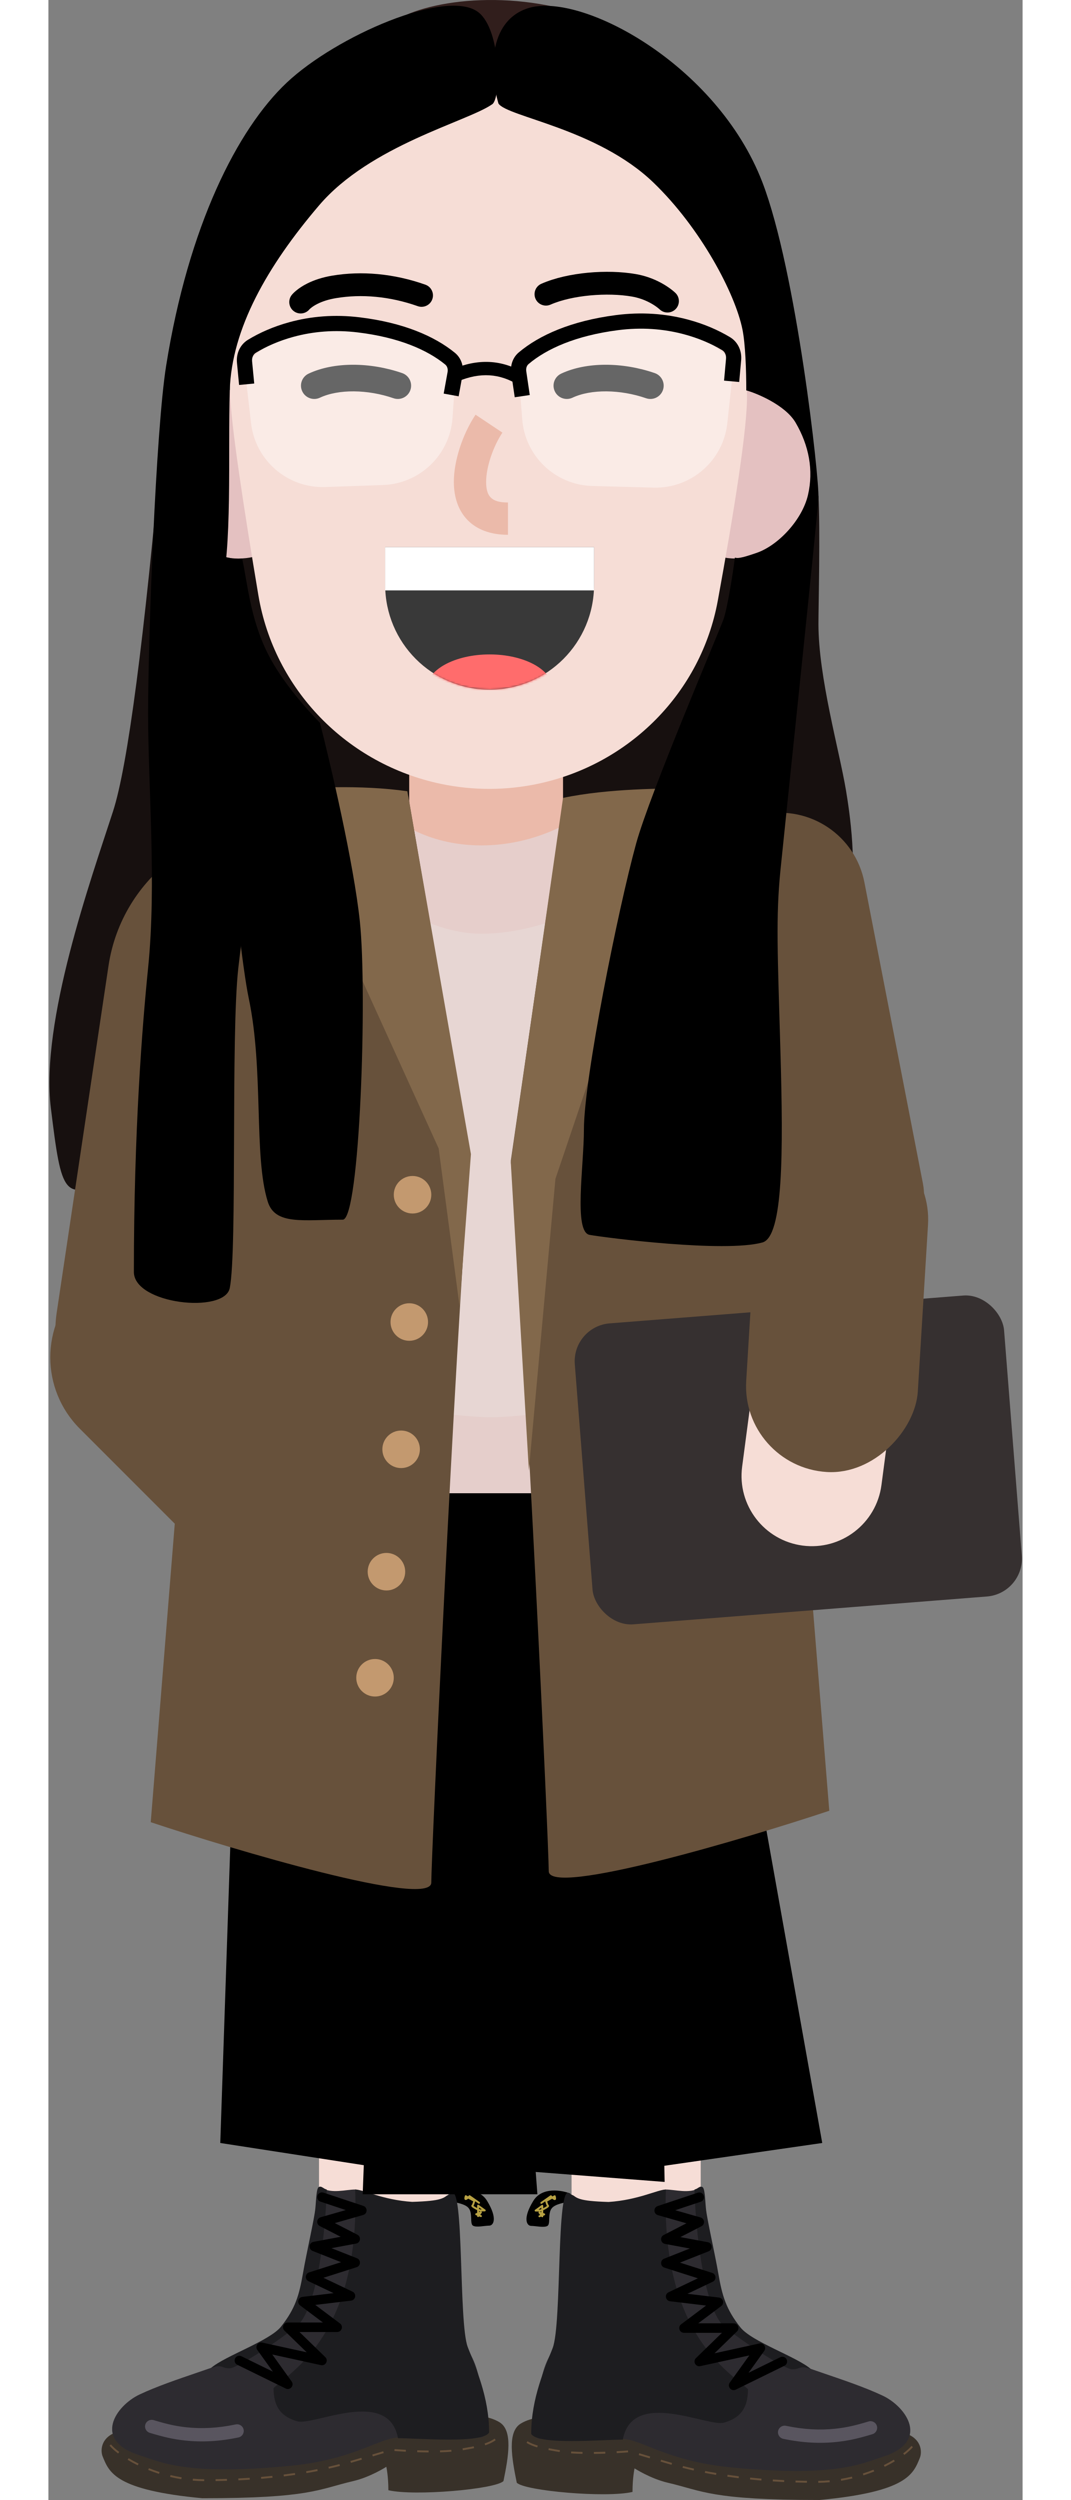<?xml version="1.0" encoding="UTF-8"?>
<svg width="600px" height="1400px" viewBox="0 0 513 1316" version="1.1" xmlns="http://www.w3.org/2000/svg" xmlns:xlink="http://www.w3.org/1999/xlink">
    <rect x="0" y="0" width="513" height="1316" fill="#808080" stroke="none"/>
    <!-- Generator: Sketch 55.2 (78181) - https://sketchapp.com -->
    <title>gee_me_037</title>
    <desc>Created with Sketch.</desc>
    <defs>
        <path d="M0.422,0 C0.362,1.021 0.332,2.051 0.332,3.081 L0.332,22.367 C0.332,51.44 24.961,75 55.331,75 C85.71,75 110.329,51.44 110.329,22.367 L110.329,3.081 C110.329,2.051 110.299,1.021 110.239,0 L0.422,0 Z" id="path-1"></path>
    </defs>
    <g id="GEE!-ME" stroke="none" stroke-width="1" fill="none" fill-rule="evenodd">
        <g id="gee_me_037" transform="translate(-354, -142)">
            <g transform="translate(332, 142)">
                <g id="lower-limb" transform="translate(50, 735)" fill-rule="nonzero">
                    <polygon id="Path" fill="#F6DDD6" points="182.5 213 182.5 524 114.5 524 114.5 213"></polygon>
                    <polygon id="Path" fill="#F6DDD6" points="315.5 255 315.5 507 247.5 507 247.5 255"></polygon>
                    <path d="M202.967,423.42 C198.398,416 188.119,417.78 183.551,419.6 L184.693,423.96 C186.596,424.33 191.431,425.06 193.259,427.24 C195.543,429.97 193.83,435.42 195.543,436.51 C197.256,437.61 201.825,436.51 204.109,436.51 C206.393,436.51 208.677,432.7 202.967,423.42 Z" id="Path" fill="#000000"></path>
                    <path d="M191.298,420.842 C191.387,420.574 191.675,420.439 191.931,420.526 L192.015,420.563 L192.955,421.085 L193.167,420.89 L193.417,420.647 C193.567,420.496 193.793,420.459 193.98,420.546 L194.058,420.59 L199.058,424.09 C199.284,424.249 199.339,424.561 199.181,424.787 C199.04,424.988 198.778,425.054 198.563,424.955 L198.484,424.91 L196.739,423.688 L196.698,423.852 C196.474,424.696 196.183,425.515 195.878,426.018 L195.836,426.081 C195.98,426.201 196.19,426.345 196.458,426.509 L196.807,426.714 L197.25,426.959 L197.772,427.231 L197.772,426 C197.772,425.622 198.168,425.391 198.49,425.55 L198.563,425.593 L202.063,428.093 C202.434,428.358 202.281,428.923 201.86,428.993 L201.772,429 L199.826,429 C200.156,429.034 200.387,429.408 200.218,429.727 L200.172,429.8 L199.41,430.816 L199.958,431.036 C200.186,431.127 200.309,431.367 200.262,431.599 L200.236,431.686 C200.145,431.914 199.905,432.037 199.673,431.99 L199.586,431.964 L198.788,431.645 L198.672,431.8 C198.402,432.16 197.847,432.004 197.779,431.587 L197.772,431.5 L197.772,431.238 L197.086,430.964 C196.697,430.809 196.669,430.286 197.003,430.078 L197.086,430.036 L197.772,429.761 L197.772,428.348 L197.424,428.176 C197.157,428.041 196.899,427.907 196.659,427.776 L196.312,427.583 C195.826,427.307 195.45,427.061 195.196,426.848 C194.73,426.457 194.507,426.058 194.918,425.646 C195.109,425.456 195.399,424.728 195.628,423.957 L195.688,423.748 L193.088,422.303 L192.955,422.41 C192.538,422.734 192.166,422.948 191.877,422.992 L191.772,423 C191.155,423 191.003,422.516 191.062,421.891 C191.091,421.572 191.185,421.181 191.298,420.842 Z M198.772,428.822 L198.772,429.361 L199.586,429.036 C199.614,429.025 199.641,429.016 199.668,429.01 L199.735,429 L199.272,429 L199.068,428.957 L198.772,428.822 Z M198.772,426.971 L198.772,427.72 L199.129,427.886 L199.38,428 L200.213,428 L198.772,426.971 Z" id="Path" fill-opacity="0.78" fill="#EACE56"></path>
                    <path d="M0.558,558 C-0.658,555 -0.449,548.5 7.051,545.5 C14.55,542.5 103.05,558 103.05,558 C125.833,556.14 187.022,526.28 209.551,540 C216.678,544.34 214.262,558.09 211.631,570.96 C207.421,575.25 164.831,579 151.022,575.78 C151.022,568.28 149.947,563.45 149.947,563.45 C149.947,563.45 141.581,568.85 132.551,570.96 C114.132,575.25 110.101,580 53.051,580 C7.294,575.71 4.003,566.5 0.558,558 Z" id="Path" fill="#383129"></path>
                    <path d="M4.169,552.323 C5.231,553.578 6.777,554.986 8.692,556.433 L9.295,555.636 C7.434,554.23 5.942,552.87 4.933,551.677 L4.169,552.323 Z M13.723,559.798 C15.388,560.793 17.167,561.757 19.036,562.672 L19.476,561.774 C17.632,560.871 15.877,559.921 14.236,558.94 L13.723,559.798 Z M24.553,565.117 C26.403,565.857 28.3,566.537 30.235,567.153 L30.538,566.2 C28.626,565.592 26.752,564.919 24.924,564.189 L24.553,565.117 Z M36.068,568.778 C38.023,569.247 39.997,569.646 41.987,569.97 L42.148,568.983 C40.183,568.663 38.232,568.269 36.302,567.806 L36.068,568.778 Z M47.997,570.718 C50.004,570.89 52.016,570.984 54.03,570.998 L54.037,569.998 C52.049,569.985 50.063,569.892 48.083,569.722 L47.997,570.718 Z M60.023,570.96 C62.041,570.93 64.044,570.884 66.03,570.821 L65.999,569.822 C64.018,569.884 62.021,569.93 60.009,569.96 L60.023,570.96 Z M72.04,570.581 C74.058,570.482 76.058,570.367 78.037,570.235 L77.971,569.237 C75.997,569.369 74.004,569.484 71.992,569.582 L72.04,570.581 Z M84.029,569.781 C86.047,569.609 88.042,569.42 90.011,569.213 L89.907,568.219 C87.944,568.424 85.956,568.613 83.944,568.785 L84.029,569.781 Z M95.989,568.526 C98.007,568.273 99.993,568.002 101.945,567.714 L101.799,566.725 C99.854,567.012 97.875,567.282 95.865,567.534 L95.989,568.526 Z M107.877,566.769 C109.895,566.423 111.867,566.059 113.79,565.678 L113.595,564.697 C111.681,565.076 109.718,565.439 107.708,565.783 L107.877,566.769 Z M119.678,564.427 C121.702,563.965 123.653,563.487 125.522,562.994 L125.267,562.027 C123.409,562.517 121.469,562.993 119.456,563.452 L119.678,564.427 Z M131.315,561.362 L137.075,559.674 L136.792,558.715 L131.035,560.402 L131.315,561.362 Z M142.542,557.01 L142.828,557.968 L148.576,556.24 L148.286,555.283 L143.911,556.601 C143.463,556.735 143.006,556.872 142.542,557.01 Z M154.275,554.137 L154.199,555.134 L155.61,555.237 C157.057,555.337 158.606,555.432 160.199,555.515 L160.252,554.516 L158.681,554.43 C157.129,554.34 155.642,554.241 154.275,554.137 Z M166.203,555.766 C168.253,555.829 170.266,555.868 172.214,555.88 L172.22,554.88 C170.281,554.868 168.276,554.83 166.234,554.766 L166.203,555.766 Z M178.233,555.822 C180.412,555.762 182.426,555.657 184.253,555.506 L184.17,554.509 C182.363,554.659 180.367,554.763 178.206,554.823 L178.233,555.822 Z M190.082,553.744 L190.245,554.731 L191.372,554.542 C193.198,554.23 194.766,553.938 196.167,553.646 L195.963,552.667 L194.666,552.928 C193.318,553.19 191.811,553.458 190.082,553.744 Z M202.032,552.125 C204.257,551.381 206.028,550.519 207.557,549.429 L206.976,548.615 C205.534,549.643 203.851,550.462 201.715,551.176 L202.032,552.125 Z" id="Path" fill="#67513B"></path>
                    <path d="M133.551,417.5 C138.426,417.5 166.869,432.43 181.627,420.85 C183.249,419.58 186.55,420.62 186.553,422.68 C186.58,442.58 186.874,477.18 189.854,490.9 C193.011,505.44 195.677,503.36 198.833,516.86 C201.019,526.21 208.098,548.02 198.833,548.02 L156.579,548.02 C146.582,548.02 133.08,559.63 99.789,562.89 C44.526,568.31 31.022,560.89 19.988,557.39 C-5.118,549.43 7.623,531.21 19.988,525.39 C38.102,516.86 64.063,510.46 77.268,503.39 C87.551,497.89 91.082,496.18 96.361,490.39 C105.065,480.85 112.711,430.66 113.893,417.55 C113.975,416.64 115.256,416.17 116.035,416.65 C121.184,419.82 128.718,417.5 133.551,417.5 Z" id="Path" fill="#2D2B30"></path>
                    <path d="M23.031,541.207 C23.59,539.357 25.543,538.31 27.394,538.87 L28.835,539.301 C34.936,541.102 39.242,542.068 44.713,542.656 C52.725,543.518 61.219,543.12 70.642,541.144 C72.534,540.748 74.389,541.96 74.786,543.852 C75.182,545.744 73.97,547.599 72.078,547.996 C61.93,550.123 52.7,550.556 43.965,549.616 C37.548,548.926 32.637,547.767 25.368,545.57 C23.518,545.011 22.471,543.058 23.031,541.207 Z" id="Path" fill="#59555F"></path>
                    <path d="M90.551,522 C100.342,513 136.051,492.89 133.551,417.5 C137.794,417.5 148.051,423 163.551,424 C179.828,423.51 179.561,422.04 183.872,419.6 C183.989,419.53 184.124,419.43 184.235,419.36 C190.996,414.81 187.955,487.51 192.807,500.39 C196.724,510.79 204.067,526.39 204.067,545.39 C200.64,551.39 166.86,548.39 156.089,548.39 C151.051,521.5 111.551,542 103.051,539.5 C95.59,537.31 90.551,533 90.551,522 Z" id="Path" fill="#1D1D20"></path>
                    <path d="M102.551,489.6 C113.751,480.8 118.051,438 118.551,417.5 C116.551,417 116.051,415.6 114.551,416.1 C113.051,416.6 113.051,422.6 112.551,427.6 C112.004,433.08 108.051,450.1 106.051,461.6 C104.051,473.1 102.051,480.1 94.551,489.6 C88.551,497.2 65.051,505 57.551,511.5 C58.384,511.33 60.551,510.2 62.551,510.6 C65.051,511.1 64.551,511.6 67.551,511.6 C70.551,511.6 88.551,500.6 102.551,489.6 Z" id="Path" fill="#1D1D20"></path>
                    <path d="M113.679,420.709 C114.098,419.452 115.42,418.749 116.684,419.081 L116.842,419.128 L137.842,426.128 C140.117,426.887 140.103,430.068 137.907,430.85 L137.738,430.904 L122.815,435.167 L134.694,441.277 C136.763,442.341 136.372,445.373 134.172,445.922 L134.008,445.958 L121.047,448.368 L134.47,453.675 C136.599,454.517 136.554,457.508 134.479,458.322 L134.311,458.382 L116.832,463.959 L132.126,471.243 C134.336,472.295 133.86,475.532 131.515,475.957 L131.349,475.982 L112.537,478.239 L125.551,488 C127.429,489.409 126.498,492.362 124.213,492.495 L124.051,492.5 L104.209,492.5 L117.794,505.708 C119.56,507.424 118.04,510.354 115.669,509.971 L115.517,509.942 L89.881,504.334 L100.082,518.542 C101.567,520.611 99.376,523.28 97.091,522.309 L96.951,522.245 L71.451,509.745 C70.211,509.137 69.698,507.639 70.306,506.4 C70.889,505.211 72.288,504.691 73.495,505.185 L73.651,505.255 L90.217,513.376 L82.02,501.958 C80.714,500.139 82.273,497.683 84.434,498.029 L84.585,498.058 L108.026,503.185 L96.308,491.792 C94.738,490.265 95.756,487.629 97.893,487.505 L98.051,487.5 L116.551,487.5 L104.551,478.5 C102.793,477.181 103.478,474.429 105.588,474.043 L105.753,474.018 L122.182,472.046 L108.976,465.757 C106.986,464.809 107.123,461.967 109.12,461.179 L109.291,461.118 L126.116,455.748 L111.132,449.825 C108.853,448.924 109.113,445.658 111.425,445.079 L111.594,445.042 L125.905,442.379 L114.908,436.723 C112.945,435.714 113.171,432.874 115.196,432.15 L115.364,432.096 L128.595,428.316 L115.26,423.872 C114.003,423.453 113.3,422.131 113.632,420.867 L113.679,420.709 Z" id="Path" fill="#000000"></path>
                    <path d="M227.348,423.47 C231.942,416 242.278,417.8 246.872,419.63 L245.724,424.01 C243.81,424.38 238.948,425.11 237.11,427.31 C234.813,430.05 236.536,435.54 234.813,436.64 C233.09,437.73 228.496,436.64 226.199,436.64 C223.902,436.64 221.605,432.79 227.348,423.47 Z" id="Path" fill="#000000"></path>
                    <path d="M238.362,420.593 C238.636,420.44 238.982,420.575 239.08,420.874 C239.194,421.221 239.287,421.611 239.317,421.93 C239.376,422.555 239.223,423.04 238.605,423.04 C238.301,423.04 237.875,422.804 237.401,422.436 L237.28,422.339 L234.663,423.797 L234.669,423.817 C234.89,424.598 235.182,425.371 235.389,425.647 L235.439,425.706 C235.852,426.117 235.628,426.517 235.161,426.911 C234.906,427.126 234.527,427.374 234.039,427.653 C233.703,427.845 233.316,428.051 232.91,428.256 L232.569,428.425 L232.569,429.848 L233.26,430.126 C233.649,430.282 233.676,430.805 233.342,431.013 L233.259,431.055 L232.569,431.328 L232.569,431.59 C232.569,432.04 232.032,432.248 231.727,431.955 L231.669,431.89 L231.551,431.733 L230.745,432.055 C230.517,432.145 230.262,432.056 230.136,431.855 L230.095,431.775 C230.005,431.547 230.094,431.292 230.295,431.166 L230.375,431.125 L230.929,430.905 L230.16,429.88 C229.91,429.547 230.151,429.116 230.506,429.08 L228.549,429.08 C228.093,429.08 227.889,428.532 228.191,428.23 L228.258,428.173 L231.778,425.653 C232.085,425.433 232.504,425.622 232.562,425.976 L232.569,426.06 L232.569,427.307 L232.84,427.168 C232.965,427.103 233.087,427.037 233.205,426.973 L233.543,426.785 L233.893,426.577 C234.109,426.445 234.288,426.325 234.423,426.221 L234.52,426.141 L234.48,426.08 C234.173,425.577 233.882,424.758 233.655,423.905 L233.61,423.728 L231.853,424.96 C231.652,425.1 231.383,425.073 231.215,424.906 L231.156,424.837 C231.016,424.636 231.043,424.367 231.21,424.199 L231.279,424.14 L236.307,420.62 C236.507,420.481 236.779,420.505 236.95,420.679 C237.068,420.798 237.195,420.921 237.325,421.041 L237.413,421.121 L238.362,420.593 Z M231.569,428.899 L231.266,429.037 L231.063,429.08 L230.59,429.079 L230.664,429.09 L230.746,429.116 L231.569,429.447 L231.569,428.899 Z M231.569,427.032 L230.107,428.079 L230.957,428.079 L231.252,427.946 L231.569,427.797 L231.569,427.032 Z" id="Path" fill-opacity="0.78" fill="#EACE56"></path>
                    <path d="M430.888,558.8 C432.111,555.78 431.901,549.25 424.359,546.23 C416.818,543.21 327.823,558.8 327.823,558.8 C304.913,556.93 243.381,526.9 220.727,540.7 C213.56,545.06 215.989,558.89 218.635,571.83 C222.868,576.14 265.696,579.92 279.583,576.68 C279.583,569.13 280.664,564.28 280.664,564.28 C280.664,564.28 289.076,569.71 298.157,571.83 C316.679,576.14 320.733,580.92 378.102,580.92 C424.114,576.61 427.423,567.35 430.888,558.8 Z" id="Path" fill="#383129"></path>
                    <path d="M426.491,552.447 C425.481,553.639 423.989,554.999 422.131,556.405 L422.734,557.203 C424.647,555.755 426.192,554.347 427.255,553.093 L426.491,552.447 Z M417.19,559.714 C415.55,560.697 413.796,561.65 411.952,562.555 L412.393,563.452 C414.261,562.535 416.04,561.569 417.704,560.572 L417.19,559.714 Z M406.507,564.977 C404.681,565.71 402.807,566.386 400.896,566.998 L401.201,567.951 C403.135,567.331 405.031,566.647 406.88,565.905 L406.507,564.977 Z M395.137,568.617 C393.207,569.085 391.258,569.484 389.294,569.81 L389.457,570.797 C391.446,570.466 393.42,570.062 395.372,569.589 L395.137,568.617 Z M383.361,570.567 C381.381,570.744 379.395,570.844 377.407,570.866 L377.418,571.866 C379.432,571.844 381.444,571.742 383.45,571.563 L383.361,570.567 Z M371.453,570.835 C369.441,570.807 367.444,570.763 365.463,570.702 L365.432,571.702 C367.419,571.762 369.422,571.807 371.439,571.834 L371.453,570.835 Z M359.471,570.469 C357.459,570.373 355.465,570.261 353.491,570.132 L353.426,571.13 C355.406,571.259 357.405,571.372 359.423,571.468 L359.471,570.469 Z M347.52,569.688 C345.507,569.519 343.519,569.334 341.555,569.131 L341.452,570.126 C343.422,570.329 345.417,570.515 347.436,570.684 L347.52,569.688 Z M335.596,568.457 C333.585,568.208 331.606,567.942 329.659,567.659 L329.515,568.649 C331.469,568.933 333.456,569.2 335.474,569.449 L335.596,568.457 Z M323.748,566.731 C321.739,566.392 319.774,566.035 317.857,565.661 L317.666,566.642 C319.591,567.018 321.564,567.376 323.582,567.717 L323.748,566.731 Z M311.995,564.435 C309.983,563.984 308.041,563.516 306.178,563.034 L305.927,564.002 C307.802,564.487 309.754,564.957 311.776,565.41 L311.995,564.435 Z M300.125,562.389 L300.404,561.429 L295.771,560.075 C295.394,559.965 295.019,559.854 294.646,559.745 L294.364,560.704 L298.947,562.046 C299.337,562.16 299.73,562.275 300.125,562.389 Z M288.894,558.043 L283.149,556.32 L282.859,557.277 L288.609,559.001 L288.894,558.043 Z M277.275,555.845 L277.195,554.849 L275.333,554.989 C274.041,555.081 272.654,555.169 271.22,555.248 L271.276,556.247 L272.697,556.164 C274.333,556.065 275.885,555.957 277.275,555.845 Z M265.237,555.518 C263.204,555.588 261.198,555.635 259.251,555.656 L259.262,556.656 C261.217,556.635 263.231,556.588 265.272,556.517 L265.237,555.518 Z M253.263,555.632 C251.117,555.587 249.12,555.501 247.294,555.372 L247.223,556.37 C249.067,556.5 251.08,556.586 253.243,556.631 L253.263,555.632 Z M241.218,555.686 L241.377,554.699 L240.256,554.515 C238.44,554.214 236.88,553.935 235.484,553.661 L235.291,554.643 L236.603,554.893 C237.964,555.145 239.48,555.405 241.218,555.686 Z M229.693,552.284 C227.496,551.63 225.758,550.897 224.281,550.002 L223.763,550.858 C225.318,551.8 227.134,552.565 229.408,553.242 L229.693,552.284 Z" id="Path" fill="#67513B"></path>
                    <path d="M297.152,417.51 C292.246,417.51 263.604,432.55 248.773,420.85 C247.154,419.58 243.856,420.62 243.853,422.68 C243.827,442.69 243.532,477.52 240.533,491.33 C237.359,505.95 234.679,503.86 231.504,517.43 C229.306,526.83 222.188,548.76 231.504,548.76 L273.995,548.76 C284.048,548.76 297.626,560.44 331.103,563.72 C386.674,569.16 400.254,561.71 411.35,558.19 C436.596,550.18 423.784,531.86 411.35,526.01 C393.134,517.43 367.028,510.99 353.749,503.89 C343.409,498.36 339.858,496.64 334.549,490.81 C325.794,481.21 318.102,430.71 316.918,417.55 C316.837,416.64 315.556,416.17 314.778,416.65 C309.6,419.85 302.015,417.51 297.152,417.51 Z" id="Path" fill="#2D2B30"></path>
                    <path d="M403.907,539.58 C405.757,539.02 407.711,540.066 408.271,541.916 C408.831,543.766 407.785,545.72 405.935,546.28 L404.406,546.737 C397.926,548.652 393.23,549.706 387.237,550.351 C378.457,551.296 369.176,550.863 358.973,548.726 C357.081,548.329 355.868,546.474 356.264,544.583 C356.661,542.691 358.516,541.478 360.407,541.874 C369.886,543.859 378.43,544.259 386.488,543.391 C392.417,542.753 396.995,541.672 403.907,539.58 Z" id="Path" fill="#59555F"></path>
                    <path d="M340.392,522.6 C330.546,513.55 294.638,493.33 297.152,417.51 C292.885,417.51 282.571,423.04 266.984,424.05 C250.614,423.55 250.884,422.08 246.549,419.63 C246.432,419.56 246.296,419.46 246.185,419.38 C239.386,414.8 242.444,487.91 237.564,500.87 C233.626,511.33 226.241,527.02 226.241,546.12 C229.687,552.16 263.657,549.14 274.487,549.14 C279.554,522.1 319.275,542.71 327.822,540.2 C335.325,537.99 340.392,533.66 340.392,522.6 Z" id="Path" fill="#1D1D20"></path>
                    <path d="M328.325,490.02 C317.063,481.17 312.738,438.13 312.236,417.51 C314.247,417.01 314.75,415.61 316.258,416.11 C317.766,416.61 317.766,422.64 318.269,427.67 C318.819,433.18 322.794,450.3 324.806,461.86 C326.817,473.43 328.828,480.47 336.37,490.02 C342.403,497.66 366.035,505.5 373.577,512.04 C372.739,511.87 370.56,510.73 368.549,511.14 C366.035,511.64 366.538,512.14 363.521,512.14 C360.504,512.14 342.403,501.08 328.325,490.02 Z" id="Path" fill="#1D1D20"></path>
                    <path d="M313.959,419.168 C315.269,418.732 316.685,419.44 317.122,420.749 C317.541,422.007 316.905,423.362 315.695,423.855 L315.541,423.912 L302.089,428.395 L315.436,432.206 C317.558,432.812 317.892,435.642 316.048,436.747 L315.893,436.833 L304.798,442.539 L319.229,445.222 C321.639,445.67 322.008,448.925 319.85,449.936 L319.691,450.005 L304.586,455.978 L321.543,461.388 C323.643,462.058 323.892,464.893 322.019,465.944 L321.858,466.027 L308.534,472.373 L325.103,474.358 C327.286,474.619 328.07,477.345 326.437,478.736 L326.306,478.84 L314.202,487.92 L332.85,487.92 C335.041,487.92 336.148,490.519 334.703,492.099 L334.593,492.212 L322.773,503.705 L346.395,498.538 C348.582,498.059 350.22,500.463 349.046,502.31 L348.96,502.438 L340.683,513.966 L357.393,505.775 C358.581,505.193 360.006,505.639 360.657,506.768 L360.738,506.92 C361.32,508.108 360.874,509.533 359.745,510.184 L359.593,510.265 L333.95,522.835 C331.663,523.956 329.396,521.351 330.733,519.259 L330.819,519.132 L341.097,504.815 L315.284,510.462 C312.879,510.989 311.272,508.105 312.899,506.339 L313.007,506.228 L326.692,492.92 L306.705,492.92 C304.357,492.92 303.33,489.999 305.078,488.521 L305.205,488.42 L318.319,478.581 L299.369,476.312 C296.938,476.021 296.355,472.802 298.441,471.65 L298.591,471.573 L314.003,464.23 L296.392,458.612 C294.211,457.916 294.054,454.928 296.069,453.976 L296.233,453.905 L309.775,448.549 L296.695,446.118 C294.408,445.693 293.912,442.675 295.862,441.518 L296.009,441.437 L307.984,435.277 L292.946,430.984 C290.64,430.325 290.514,427.146 292.675,426.27 L292.841,426.208 L313.959,419.168 Z" id="Path" fill="#000000"></path>
                    <polygon id="Path" fill="#000000" points="62.5 393 74.5 37.5 152.324 26.922 153 9 190.986 9 190.5 0 289 23.5 289.115 29.467 316 37.5 379.5 393 296.337 405 296.5 413.5 228.614 408.25 229.5 420 137.5 420 138.077 404.69"></polygon>
                </g>
                <g id="upper-limb" transform="translate(0.791, 229)">
                    <path d="M426.708,99.5 C426.708,89.992 427.708,49.667 426.708,32 L403.208,35 L345.707,83.5 C335.041,108.167 285.509,196.4 288.709,210 C292.709,227 357.266,240.739 378.209,255.5 C461.209,314 444.708,208 441.208,187 C437.708,166 426.708,127.5 426.708,99.5 Z" id="Path" fill="#17100F" fill-rule="nonzero"></path>
                    <path d="M81.209,0.036 C71.622,108.179 62.956,174.209 55.21,198.125 C43.591,234 16.902,308.711 22.501,354.293 C28.1,399.874 29.211,404.492 55.21,389.996 C72.543,380.332 182.874,305.131 386.205,164.394 L81.209,0.036 Z" id="Path-2" fill="#17100F"></path>
                    <rect id="Rectangle" fill="#EBBAAA" fill-rule="nonzero" x="211.209" y="122" width="81" height="116" rx="40.5"></rect>
                    <polygon id="Path" fill="#E5CECB" fill-rule="nonzero" points="186.209 557 186.209 498 322.209 498 322.209 557"></polygon>
                    <path d="M186.209,508.833 L186.209,234 L322.209,234 L322.209,508.833 C322.209,508.833 274.534,517 254.209,517 C233.884,517 186.209,508.833 186.209,508.833 Z" id="Path" fill="#E7D6D3" fill-rule="nonzero"></path>
                    <path d="M249.209,216 C220.009,216 201.709,202 196.209,195 L180.209,228.5 C190.709,239.833 219.209,262.5 249.209,262.5 C279.209,262.5 308.376,247.5 319.209,240 L308.209,195 C300.709,202 278.409,216 249.209,216 Z" id="Path" fill="#E6CECB" fill-rule="nonzero"></path>
                    <rect id="Rectangle" fill="#67513B" fill-rule="nonzero" transform="translate(124.739, 383.501) rotate(8.5) translate(-124.739, -383.501) " x="38.251" y="204.651" width="172.976" height="357.699" rx="86.488"></rect>
                    <rect id="Rectangle" fill="#67513B" fill-rule="nonzero" transform="translate(111.31, 521.546) rotate(-45) translate(-111.31, -521.546) " x="58.241" y="417.494" width="106.139" height="208.103" rx="53.069"></rect>
                    <path d="M75.092,730.144 L118.04,196.729 L210.709,190 L243.209,379.5 C234.619,492.883 222.833,748.182 222.833,761.926 C222.833,775.67 118.04,744.46 75.092,730.144 Z" id="Path" fill="#67513B" fill-rule="nonzero"></path>
                    <path d="M243.709,378.5 L210.209,187.5 C186.209,184 155.709,185.333 141.209,187.5 L226.709,375.5 L237.709,458.5 L243.709,378.5 Z" id="Path" fill="#82684B" fill-rule="nonzero"></path>
                    <path d="M432.42,724.132 L389.709,196.5 L292.209,192.5 L264.709,382 C273.299,495.383 284.678,742.17 284.678,755.914 C284.678,769.657 389.472,738.448 432.42,724.132 Z" id="Path" fill="#67513B" fill-rule="nonzero"></path>
                    <path d="M264.709,383 L292.209,191 C315.709,186 346.042,186 357.709,186 L288.209,391.5 L274.209,545 L264.709,383 Z" id="Path" fill="#82684B" fill-rule="nonzero"></path>
                    <rect id="Rectangle" fill="#363030" fill-rule="nonzero" transform="translate(416.103, 539.466) rotate(-4.5) translate(-416.103, -539.466) " x="302.72" y="460.012" width="226.766" height="158.908" rx="20"></rect>
                    <rect id="Rectangle" fill="#67513B" fill-rule="nonzero" transform="translate(421.878, 323.327) scale(-1, 1) rotate(11) translate(-421.878, -323.327) " x="376.607" y="197.323" width="90.543" height="252.008" rx="45.271"></rect>
                    <path d="M386.527,543.026 C383.854,563.285 398.11,581.875 418.369,584.548 C438.628,587.221 457.218,572.965 459.891,552.706 L386.527,543.026 Z M405.527,399.026 L386.527,543.026 L459.891,552.706 L478.891,408.706 L405.527,399.026 Z" id="Shape" fill="#F6DDD6" fill-rule="nonzero"></path>
                    <rect id="Rectangle" fill="#67513B" fill-rule="nonzero" transform="translate(436.54, 456.792) scale(-1, 1) rotate(-3.5) translate(-436.54, -456.792) " x="391.268" y="367.597" width="90.543" height="178.39" rx="45.271"></rect>
                    <circle id="Oval" fill="#C3996F" fill-rule="nonzero" cx="212.956" cy="399.874" r="9.878"></circle>
                    <circle id="Oval" fill="#C3996F" fill-rule="nonzero" cx="206.943" cy="533.872" r="9.878"></circle>
                    <circle id="Oval" fill="#C3996F" fill-rule="nonzero" cx="211.237" cy="466.873" r="9.878"></circle>
                    <circle id="Oval" fill="#C3996F" fill-rule="nonzero" cx="199.212" cy="598.294" r="9.878"></circle>
                    <circle id="Oval" fill="#C3996F" fill-rule="nonzero" cx="193.2" cy="654.127" r="9.878"></circle>
                </g>
                <g id="hand" transform="translate(67, 0)">
                    <path d="M317,294 C339.091,294 357,274.077 357,249.5 C357,224.923 339.091,205 317,205 C294.909,205 277,224.923 277,249.5 C277,274.077 294.909,294 317,294 Z" id="Path" fill="#E4C1C1" fill-rule="nonzero"></path>
                    <path d="M55,294 C32.909,294 15,274.077 15,249.5 C15,224.923 32.909,205 55,205 C77.091,205 95,224.923 95,249.5 C95,274.077 77.091,294 55,294 Z" id="Path" fill="#E4C1C1" fill-rule="nonzero"></path>
                    <path d="M48.814,149.864 C45.867,71.979 108.009,7 185.95,7 C264.678,7 326.845,73.228 323.868,151.9 C322.933,176.609 322.423,197.348 322.84,206.757 C323.576,223.353 315.529,272.323 307.487,316.225 C298.641,364.519 261.13,402.182 213.127,412.492 C196.215,416.124 178.709,416.167 161.778,412.628 C112.342,402.296 73.915,363.07 65.553,313.263 C58.276,269.915 50.921,222.527 50.68,206.757 C50.536,197.334 49.79,175.638 48.814,149.864 Z" id="Path" fill="#F6DDD6" fill-rule="nonzero"></path>
                    <path d="M132.332,288.02 L132.332,307.82 C132.332,338.3 156.961,363 187.331,363 C217.71,363 242.329,338.3 242.329,307.82 L242.329,288.02 L132.332,288.02 Z" id="Path" fill="#393939"></path>
                    <g id="Clipped" transform="translate(132, 288)">
                        <mask id="mask-2" fill="white">
                            <use xlink:href="#path-1"></use>
                        </mask>
                        <g id="Path"></g>
                        <path d="M55.33,92.693 C73.649,92.693 88.498,84.583 88.498,74.58 C88.498,64.576 73.649,56.467 55.33,56.467 C37.012,56.467 22.162,64.576 22.162,74.58 C22.162,84.583 37.012,92.693 55.33,92.693 Z" id="Path" fill="#FF6C6C" fill-rule="nonzero" mask="url(#mask-2)"></path>
                    </g>
                    <rect id="Rectangle" fill="#FFFFFF" fill-rule="nonzero" x="132.332" y="288.02" width="110" height="22.747"></rect>
                    <path d="M104.513,145.083 C119.84,142.528 136.769,143.938 153.497,149.842 C156.622,150.945 158.261,154.372 157.158,157.497 C156.055,160.622 152.628,162.261 149.503,161.158 C134.704,155.935 119.828,154.695 106.486,156.919 C102.546,157.576 99.294,158.634 96.658,159.961 C95.164,160.713 93.991,161.489 93.107,162.228 C92.892,162.408 92.716,162.568 92.578,162.703 L92.459,162.822 C92.46,162.82 92.479,162.796 92.517,162.749 C90.446,165.336 86.67,165.755 84.083,163.685 C81.496,161.614 81.077,157.838 83.147,155.251 C83.611,154.671 84.356,153.904 85.408,153.023 C86.99,151.7 88.934,150.415 91.261,149.243 C94.98,147.371 99.387,145.937 104.513,145.083 Z" id="Path" fill="black" fill-rule="nonzero"></path>
                    <path d="M214.592,149.36 C228.552,143.241 249.392,141.697 264.265,144.262 C269.069,145.09 273.459,146.662 277.402,148.763 C279.526,149.894 281.395,151.112 283.005,152.345 L283.489,152.723 C284.258,153.333 284.833,153.842 285.209,154.211 C287.575,156.531 287.612,160.33 285.292,162.696 C283.032,165.001 279.367,165.096 276.992,162.953 L276.752,162.73 L276.637,162.628 C276.388,162.41 276.077,162.155 275.708,161.872 C274.602,161.025 273.281,160.164 271.761,159.354 C268.9,157.83 265.712,156.689 262.226,156.088 C249.512,153.895 231.01,155.266 219.408,160.35 C216.373,161.681 212.835,160.298 211.505,157.263 C210.174,154.228 211.557,150.69 214.592,149.36 Z" id="Path" fill="black" fill-rule="nonzero"></path>
                    <path d="M179.93,218.285 L194.074,227.715 C189.267,234.926 185.502,245.75 185.502,253.625 C185.502,261.218 188.244,264.41 196.639,264.498 L197.002,264.5 L197.002,281.5 C178.459,281.5 168.502,270.299 168.502,253.625 C168.502,242.33 173.201,228.619 179.58,218.816 L179.93,218.285 Z" id="Path" fill="#EBBAAA" fill-rule="nonzero"></path>
                    <path d="M225.025,196.664 C238.399,190.383 257.507,190.59 274.285,196.383 C277.939,197.645 279.878,201.63 278.617,205.285 C277.355,208.939 273.37,210.878 269.715,209.617 C256.136,204.928 240.718,204.761 230.975,209.336 C227.476,210.979 223.307,209.475 221.664,205.975 C220.021,202.476 221.525,198.307 225.025,196.664 Z" id="Path" fill="#000000" fill-rule="nonzero"></path>
                    <path d="M92.025,196.664 C105.399,190.383 124.507,190.59 141.285,196.383 C144.939,197.645 146.878,201.63 145.617,205.285 C144.355,208.939 140.37,210.878 136.715,209.617 C123.136,204.928 107.718,204.761 97.975,209.336 C94.476,210.979 90.307,209.475 88.664,205.975 C87.021,202.476 88.525,198.307 92.025,196.664 Z" id="Path" fill="#000000" fill-rule="nonzero"></path>
                    <path d="M165.24,195.501 C178.551,189.163 191.38,188.543 203.868,195.339 L204.354,195.607 L200.934,201.715 C190.623,195.94 180.143,196.295 168.76,201.581 L168.25,201.821 L165.24,195.501 Z" id="Path" fill="#000000" fill-rule="nonzero"></path>
                    <path d="M204.513,220.766 L202.835,199.215 C202.835,199.215 213.287,175.729 255.29,170.773 C297.294,165.816 315.864,191.645 315.864,191.645 L312.516,222.752 C310.398,242.443 293.51,257.205 273.713,256.672 L241.376,255.802 C221.933,255.279 206.023,240.158 204.513,220.766 Z" id="Path" fill-opacity="0.4" fill="#FFFFFF" fill-rule="nonzero"></path>
                    <path d="M253.875,165.859 C267.325,164.119 279.956,165.086 291.626,168.184 C300.297,170.487 307.761,173.768 313.907,177.459 C317.972,179.899 320.142,184.442 319.826,189.234 L319.8,189.569 L318.767,201.071 L310.799,200.355 L311.832,188.853 C312.009,186.886 311.216,185.174 309.789,184.317 C304.258,180.996 297.478,178.016 289.573,175.917 C278.88,173.077 267.291,172.19 254.901,173.793 C232.815,176.649 217.481,183.516 207.846,191.621 C206.916,192.403 206.453,193.71 206.613,195.243 L206.645,195.5 L208.48,207.936 L200.566,209.104 L198.731,196.668 C198.102,192.406 199.475,188.208 202.696,185.499 C213.489,176.42 230.25,168.914 253.875,165.859 Z" id="Path" fill="#000000" fill-rule="nonzero"></path>
                    <path d="M167.803,219.968 L169.236,199.438 C169.236,199.438 158.794,176.471 117.533,171.936 C76.271,167.402 58.249,192.896 58.249,192.896 L61.704,222.752 C63.98,242.425 80.985,257.052 100.778,256.361 L131.221,255.298 C150.66,254.619 166.448,239.371 167.803,219.968 Z" id="Path" fill-opacity="0.4" fill="#FFFFFF" fill-rule="nonzero"></path>
                    <path d="M81.918,169.585 C93.333,166.468 105.703,165.429 118.893,167.028 C141.857,169.811 158.294,176.933 169.028,185.684 C172.365,188.405 173.788,192.699 173.115,197.029 L173.057,197.37 L171.023,208.605 L163.151,207.18 L165.185,195.945 C165.495,194.236 165.021,192.739 163.972,191.884 C154.397,184.077 139.375,177.569 117.931,174.97 C105.799,173.499 94.468,174.451 84.026,177.303 C76.295,179.414 69.668,182.381 64.26,185.679 C62.904,186.505 62.134,188.108 62.237,189.967 L62.256,190.211 L63.374,201.87 L55.41,202.634 L54.292,190.974 C53.822,186.069 55.961,181.368 60.096,178.848 C66.115,175.178 73.424,171.905 81.918,169.585 Z" id="Path" fill="#000000" fill-rule="nonzero"></path>
                    <path d="M248.852,59.512 C201.252,33.112 180.852,31.012 124.852,71.512 C68.352,57.012 118.852,20.012 140.852,9.012 C162.852,-1.988 212.352,-5.988 253.852,15.012 C295.352,36.012 308.352,92.512 248.852,59.512 Z" id="Path" fill="#311E1C" fill-rule="nonzero"></path>
                    <path d="M97.556,108.071 C124.493,76.512 175.493,64.012 188.493,55.012 C193.494,52.591 193.493,15.967 181.493,6.512 C164.993,-6.488 106.493,19.013 80.493,43.513 C54.493,68.013 28.713,119 16.993,192.513 C11.493,227.013 7.493,336.513 7.493,375.513 C7.493,414.513 11.993,465.013 7.493,509.513 C4.423,539.874 3.41060513e-13,595 3.41060513e-13,669.5 C3.41060513e-13,686.513 47.762,691.658 50.493,678 C54.493,658 50.999,545.013 55,509.513 C59.41,470.387 66.493,443.013 60.993,406.513 C55.494,370.013 38.993,333.513 45.493,312.013 C51.993,290.513 49.493,238.013 50.493,205.513 C51.493,173.013 70.241,140.073 97.556,108.071 Z" id="Path" fill="black" fill-rule="nonzero"></path>
                    <path d="M60.5,525.5 C54.1,495.1 41.667,356 39.5,291 C40.5,291.333 49.6,293.6 52,294 C54.4,294.4 56.333,294.167 57,294 C59.833,306.5 61.074,325.148 70.5,344 C78,359 91.5,373.833 98,380.5 C103.667,402.667 115.8,454.6 119,485 C123,523 119,642 110,642 C89.107,642 74.406,645 70.5,632.5 C63,608.5 68.5,563.5 60.5,525.5 Z" id="Path" fill="black" fill-rule="nonzero"></path>
                    <path d="M273.501,96 C243.952,67.634 196.499,61.5 191.999,54.5 C187.332,38.5 186.413,11.612 207,4.501 C234.501,-4.999 307,33.5 331,96 C348.889,142.589 361,252 360.5,262 C360,272 343,433 340.5,458 C338,483 339,501.5 340.5,554 C342,606.5 342,650.975 331,654 C311,659.5 248.5,651.5 240,650 C231.5,648.5 237,613.8 237,594.5 C237,568 255,478.5 264.5,444 C271.801,417.487 308,333 310.5,326 C312.5,320.4 315.501,301.667 316.501,293.5 L316.526,293.508 C317.684,293.839 318.867,294.177 328.001,291 C339.501,287 352.001,273.5 355.001,260.5 C358.001,247.5 355.501,234.5 348.501,222.5 C342.901,212.9 327,206.667 322.5,205.5 C322.5,194.5 321.999,181 320.5,173.5 C316.716,154.574 298.501,120 273.501,96 Z" id="Path" fill="black" fill-rule="nonzero"></path>
                </g>
            </g>
        </g>
    </g>
</svg>